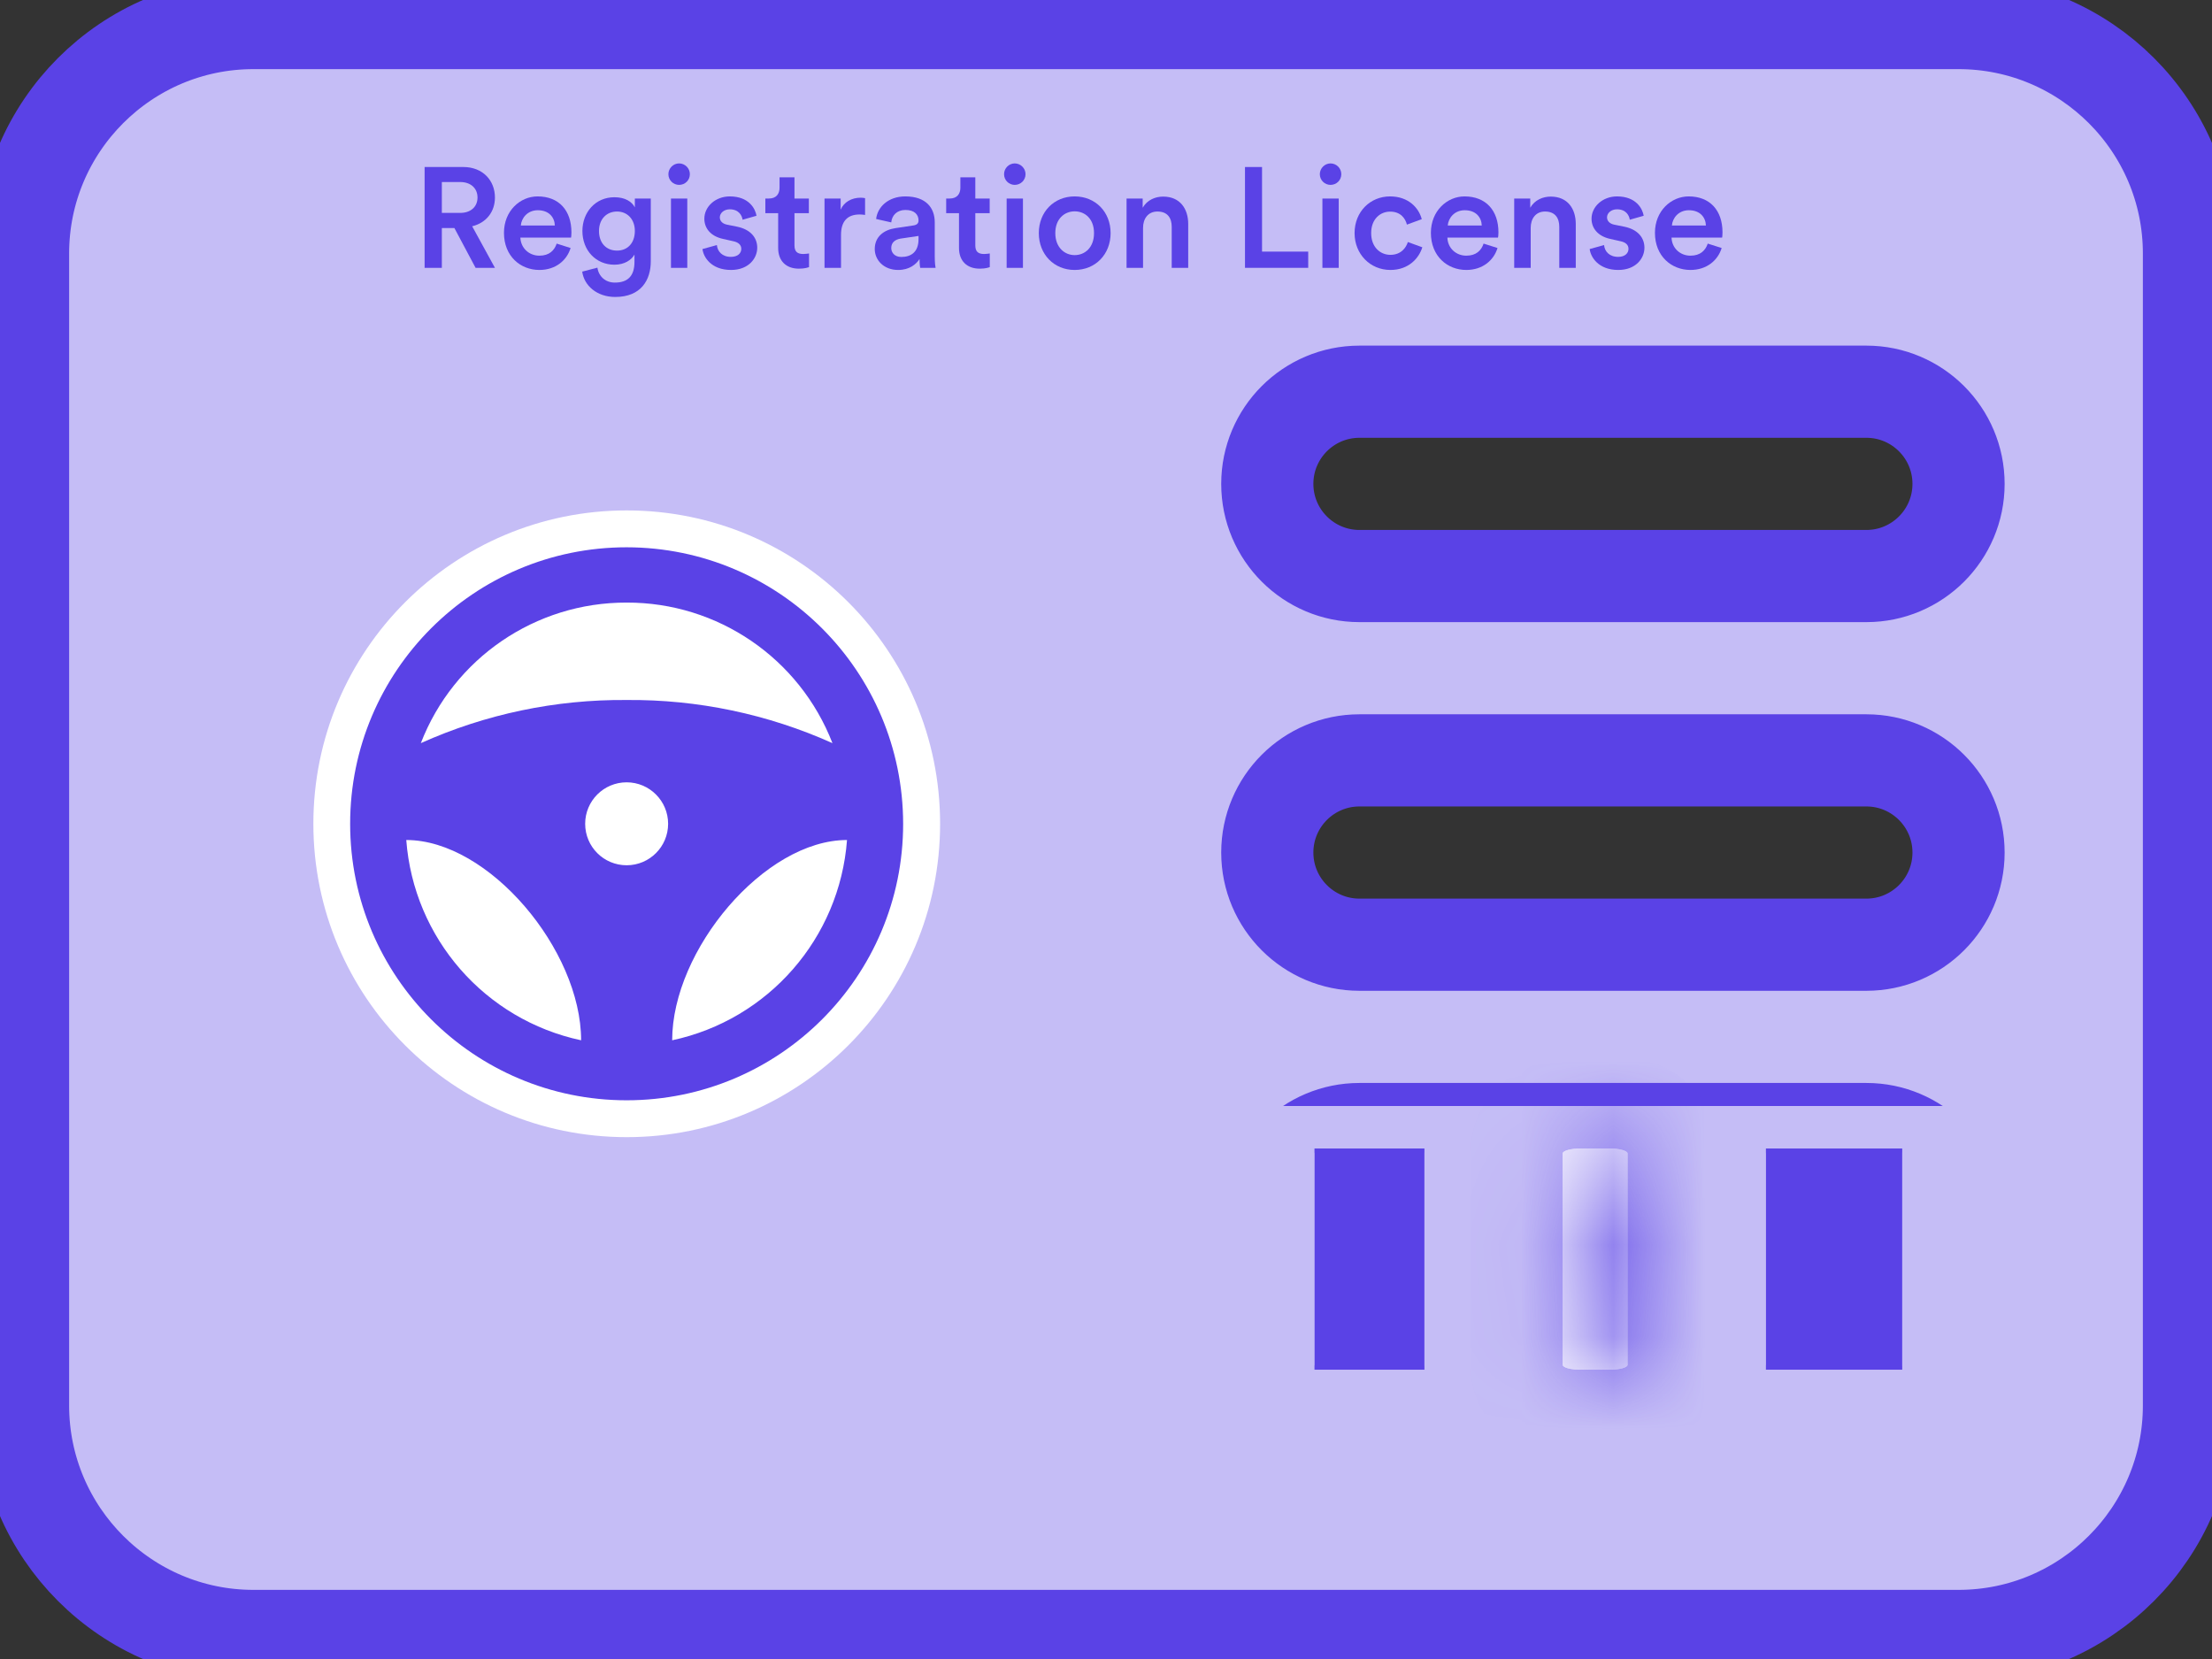 <svg width="24" height="18" viewBox="0 0 24 18" fill="none" xmlns="http://www.w3.org/2000/svg">
<rect x="0" y="0" width="24" height="18" fill="#333333" stroke="none"/>
<g clipPath="url(#clip0_245_136)">
<path d="M2.75 0.25H21.25C22.629 0.25 23.75 1.371 23.75 2.75V15.25C23.75 16.629 22.629 17.75 21.25 17.75H2.75C1.371 17.75 0.25 16.629 0.25 15.25V2.75C0.25 1.371 1.371 0.25 2.75 0.25ZM10.25 6.5C10.25 4.984 9.016 3.75 7.5 3.75C5.984 3.75 4.75 4.984 4.75 6.5C4.75 8.016 5.984 9.25 7.5 9.25C9.016 9.25 10.25 8.016 10.25 6.5ZM11.25 14.25C11.802 14.25 12.25 13.802 12.25 13.25V12.75C12.25 11.095 10.905 9.75 9.25 9.75H5.75C4.095 9.75 2.75 11.095 2.75 12.75V13.25C2.75 13.802 3.198 14.25 3.75 14.25H11.25ZM14.75 14.25H20.25C20.802 14.25 21.25 13.802 21.25 13.25C21.25 12.698 20.802 12.25 20.25 12.25H14.75C14.198 12.25 13.75 12.698 13.75 13.25C13.75 13.802 14.198 14.25 14.75 14.25ZM14.75 10.25H20.25C20.802 10.25 21.25 9.802 21.25 9.25C21.25 8.698 20.802 8.25 20.25 8.25H14.75C14.198 8.25 13.75 8.698 13.75 9.25C13.75 9.802 14.198 10.25 14.75 10.25ZM14.75 6.25H20.25C20.802 6.25 21.25 5.802 21.25 5.25C21.25 4.698 20.802 4.25 20.25 4.25H14.75C14.198 4.25 13.75 4.698 13.75 5.25C13.75 5.802 14.198 6.25 14.75 6.25Z" fill="#C5BDF6" stroke="#5A42E6" strokeWidth="0.5"/>
<rect x="2" y="3" width="11" height="12" fill="#C5BDF6"/>
<rect x="12" y="12" width="10" height="3" fill="#C5BDF6"/>
<ellipse cx="6.8" cy="8.938" rx="3.4" ry="3.4" fill="white"/>
<path d="M6.799 5.938C5.142 5.938 3.799 7.282 3.799 8.938C3.799 10.595 5.142 11.938 6.799 11.938C8.456 11.938 9.799 10.595 9.799 8.938C9.797 7.282 8.455 5.94 6.799 5.938ZM6.799 6.538C7.787 6.535 8.675 7.142 9.032 8.063C8.33 7.748 7.568 7.588 6.799 7.595C6.029 7.588 5.267 7.748 4.566 8.063C4.922 7.142 5.81 6.535 6.799 6.538ZM6.305 11.287C5.26 11.064 4.488 10.179 4.408 9.114C5.304 9.114 6.305 10.307 6.305 11.287ZM6.799 9.388C6.55 9.388 6.349 9.187 6.349 8.938C6.349 8.69 6.55 8.488 6.799 8.488C7.047 8.488 7.249 8.69 7.249 8.938C7.249 9.187 7.047 9.388 6.799 9.388ZM7.293 11.287C7.293 10.307 8.294 9.114 9.19 9.114C9.11 10.179 8.337 11.064 7.293 11.287Z" fill="#5A42E6"/>
<path d="M14.262 12.515C14.262 12.486 14.35 12.461 14.457 12.461H15.26C15.367 12.461 15.455 12.486 15.455 12.515V14.808C15.455 14.838 15.367 14.861 15.26 14.861H14.457C14.35 14.861 14.262 14.838 14.262 14.808V12.515Z" fill="white"/>
<path d="M14.762 14.361V12.961H14.955V14.361H14.762Z" fill="white" stroke="#5A42E6"/>
<path d="M16.955 12.515C16.955 12.486 17.043 12.461 17.15 12.461H17.464C17.571 12.461 17.659 12.486 17.659 12.515V14.808C17.659 14.838 17.571 14.861 17.464 14.861H17.15C17.043 14.861 16.955 14.838 16.955 14.808V12.515Z" fill="white"/>
<mask id="path-9-inside-1_245_136" fill="white">
<path d="M16.955 12.515C16.955 12.486 17.043 12.461 17.15 12.461H17.464C17.571 12.461 17.659 12.486 17.659 12.515V14.808C17.659 14.838 17.571 14.861 17.464 14.861H17.15C17.043 14.861 16.955 14.838 16.955 14.808V12.515Z"/>
</mask>
<path d="M16.955 12.515C16.955 12.486 17.043 12.461 17.15 12.461H17.464C17.571 12.461 17.659 12.486 17.659 12.515V14.808C17.659 14.838 17.571 14.861 17.464 14.861H17.15C17.043 14.861 16.955 14.838 16.955 14.808V12.515Z" fill="white"/>
<path d="M17.955 12.515C17.955 13.04 17.576 13.293 17.512 13.335C17.4 13.407 17.305 13.434 17.276 13.442C17.204 13.461 17.16 13.461 17.15 13.461V11.461C17.033 11.461 16.892 11.474 16.749 11.513C16.684 11.53 16.561 11.569 16.429 11.653C16.345 11.708 15.955 11.976 15.955 12.515H17.955ZM17.15 13.461H17.464V11.461H17.15V13.461ZM17.464 13.461C17.454 13.461 17.41 13.461 17.338 13.442C17.309 13.434 17.214 13.407 17.103 13.335C17.038 13.293 16.659 13.04 16.659 12.515H18.659C18.659 11.976 18.27 11.708 18.185 11.653C18.054 11.569 17.93 11.53 17.866 11.513C17.723 11.474 17.581 11.461 17.464 11.461V13.461ZM16.659 12.515V14.808H18.659V12.515H16.659ZM16.659 14.808C16.659 14.284 17.038 14.03 17.103 13.988C17.214 13.916 17.309 13.889 17.338 13.881C17.41 13.861 17.454 13.861 17.464 13.861V15.861C17.581 15.861 17.723 15.85 17.866 15.81C17.93 15.793 18.054 15.754 18.185 15.67C18.27 15.615 18.659 15.347 18.659 14.808H16.659ZM17.464 13.861H17.15V15.861H17.464V13.861ZM17.15 13.861C17.16 13.861 17.204 13.861 17.276 13.881C17.305 13.889 17.4 13.916 17.512 13.988C17.576 14.03 17.955 14.284 17.955 14.808H15.955C15.955 15.347 16.345 15.615 16.429 15.67C16.561 15.754 16.684 15.793 16.749 15.81C16.892 15.85 17.033 15.861 17.15 15.861V13.861ZM17.955 14.808V12.515H15.955V14.808H17.955Z" fill="#5A42E6" mask="url(#path-9-inside-1_245_136)"/>
<path d="M19.16 12.515C19.16 12.486 19.248 12.461 19.355 12.461H20.443C20.551 12.461 20.639 12.486 20.639 12.515V14.808C20.639 14.838 20.551 14.861 20.443 14.861H19.355C19.248 14.861 19.16 14.838 19.16 14.808V12.515Z" fill="white"/>
<path d="M19.66 14.361V12.961H20.139V14.361H19.66Z" fill="white" stroke="#5A42E6"/>
<path d="M5.16 2.906L4.93 2.474H4.794V2.906H4.607V1.812H5.027C5.238 1.812 5.37 1.958 5.37 2.143C5.37 2.299 5.275 2.418 5.123 2.455L5.37 2.906H5.16ZM4.794 2.31H4.993C5.107 2.31 5.181 2.244 5.181 2.143C5.181 2.042 5.107 1.975 4.993 1.975H4.794V2.31Z" fill="#5A42E6"/>
<path d="M5.651 2.447H6.02C6.017 2.359 5.958 2.281 5.835 2.281C5.722 2.281 5.657 2.367 5.651 2.447ZM6.04 2.643L6.191 2.691C6.151 2.822 6.032 2.929 5.852 2.929C5.648 2.929 5.468 2.781 5.468 2.526C5.468 2.288 5.643 2.131 5.833 2.131C6.065 2.131 6.2 2.284 6.2 2.521C6.2 2.551 6.197 2.575 6.196 2.578H5.646C5.651 2.693 5.741 2.774 5.852 2.774C5.96 2.774 6.015 2.717 6.04 2.643Z" fill="#5A42E6"/>
<path d="M6.317 2.947L6.482 2.904C6.495 2.997 6.567 3.066 6.671 3.066C6.813 3.066 6.884 2.993 6.884 2.841V2.762C6.851 2.821 6.776 2.872 6.666 2.872C6.466 2.872 6.319 2.717 6.319 2.506C6.319 2.305 6.459 2.14 6.666 2.14C6.783 2.14 6.856 2.188 6.888 2.25V2.154H7.061V2.835C7.061 3.035 6.958 3.222 6.675 3.222C6.476 3.222 6.337 3.098 6.317 2.947ZM6.695 2.719C6.81 2.719 6.888 2.636 6.888 2.506C6.888 2.378 6.806 2.295 6.695 2.295C6.581 2.295 6.499 2.378 6.499 2.506C6.499 2.637 6.578 2.719 6.695 2.719Z" fill="#5A42E6"/>
<path d="M7.457 2.906H7.28V2.154H7.457V2.906ZM7.252 1.89C7.252 1.826 7.305 1.773 7.368 1.773C7.433 1.773 7.485 1.826 7.485 1.89C7.485 1.955 7.433 2.006 7.368 2.006C7.305 2.006 7.252 1.955 7.252 1.89Z" fill="#5A42E6"/>
<path d="M7.622 2.702L7.778 2.659C7.784 2.727 7.835 2.787 7.93 2.787C8.005 2.787 8.043 2.747 8.043 2.7C8.043 2.66 8.015 2.629 7.955 2.617L7.844 2.592C7.711 2.563 7.642 2.477 7.642 2.373C7.642 2.242 7.762 2.131 7.918 2.131C8.128 2.131 8.196 2.267 8.208 2.341L8.057 2.384C8.051 2.341 8.018 2.271 7.918 2.271C7.855 2.271 7.81 2.312 7.81 2.358C7.81 2.398 7.839 2.427 7.886 2.437L8 2.46C8.142 2.49 8.216 2.577 8.216 2.688C8.216 2.802 8.123 2.929 7.932 2.929C7.714 2.929 7.631 2.787 7.622 2.702Z" fill="#5A42E6"/>
<path d="M8.62 1.924V2.154H8.776V2.313H8.62V2.662C8.62 2.728 8.649 2.756 8.716 2.756C8.741 2.756 8.77 2.751 8.778 2.75V2.898C8.767 2.902 8.733 2.915 8.668 2.915C8.529 2.915 8.443 2.831 8.443 2.691V2.313H8.304V2.154H8.342C8.423 2.154 8.458 2.103 8.458 2.037V1.924H8.62Z" fill="#5A42E6"/>
<path d="M9.386 2.15V2.332C9.366 2.329 9.346 2.327 9.327 2.327C9.189 2.327 9.125 2.407 9.125 2.548V2.906H8.946V2.154H9.121V2.275C9.156 2.193 9.239 2.145 9.338 2.145C9.36 2.145 9.378 2.148 9.386 2.15Z" fill="#5A42E6"/>
<path d="M9.491 2.702C9.491 2.568 9.589 2.494 9.717 2.475L9.91 2.446C9.954 2.44 9.966 2.418 9.966 2.392C9.966 2.329 9.923 2.278 9.824 2.278C9.73 2.278 9.677 2.338 9.67 2.413L9.506 2.376C9.52 2.247 9.637 2.131 9.822 2.131C10.054 2.131 10.142 2.262 10.142 2.412V2.785C10.142 2.853 10.149 2.898 10.151 2.906H9.984C9.983 2.901 9.977 2.87 9.977 2.81C9.941 2.867 9.867 2.929 9.745 2.929C9.588 2.929 9.491 2.821 9.491 2.702ZM9.779 2.788C9.879 2.788 9.966 2.74 9.966 2.594V2.56L9.77 2.589C9.714 2.599 9.67 2.629 9.67 2.691C9.67 2.742 9.708 2.788 9.779 2.788Z" fill="#5A42E6"/>
<path d="M10.582 1.924V2.154H10.738V2.313H10.582V2.662C10.582 2.728 10.611 2.756 10.678 2.756C10.702 2.756 10.732 2.751 10.739 2.75V2.898C10.729 2.902 10.694 2.915 10.63 2.915C10.491 2.915 10.405 2.831 10.405 2.691V2.313H10.266V2.154H10.304C10.384 2.154 10.42 2.103 10.42 2.037V1.924H10.582Z" fill="#5A42E6"/>
<path d="M11.099 2.906H10.922V2.154H11.099V2.906ZM10.894 1.89C10.894 1.826 10.946 1.773 11.01 1.773C11.074 1.773 11.127 1.826 11.127 1.89C11.127 1.955 11.074 2.006 11.01 2.006C10.946 2.006 10.894 1.955 10.894 1.89Z" fill="#5A42E6"/>
<path d="M11.66 2.768C11.771 2.768 11.87 2.686 11.87 2.529C11.87 2.373 11.771 2.293 11.66 2.293C11.551 2.293 11.45 2.373 11.45 2.529C11.45 2.685 11.551 2.768 11.66 2.768ZM11.66 2.131C11.885 2.131 12.05 2.299 12.05 2.529C12.05 2.76 11.885 2.929 11.66 2.929C11.436 2.929 11.271 2.76 11.271 2.529C11.271 2.299 11.436 2.131 11.66 2.131Z" fill="#5A42E6"/>
<path d="M12.402 2.472V2.906H12.223V2.154H12.398V2.254C12.447 2.168 12.537 2.133 12.62 2.133C12.803 2.133 12.892 2.265 12.892 2.43V2.906H12.713V2.461C12.713 2.369 12.671 2.295 12.558 2.295C12.456 2.295 12.402 2.373 12.402 2.472Z" fill="#5A42E6"/>
<path d="M14.194 2.906H13.508V1.812H13.693V2.73H14.194V2.906Z" fill="#5A42E6"/>
<path d="M14.525 2.906H14.348V2.154H14.525V2.906ZM14.32 1.89C14.32 1.826 14.373 1.773 14.436 1.773C14.501 1.773 14.553 1.826 14.553 1.89C14.553 1.955 14.501 2.006 14.436 2.006C14.373 2.006 14.32 1.955 14.32 1.89Z" fill="#5A42E6"/>
<path d="M15.083 2.296C14.974 2.296 14.877 2.378 14.877 2.529C14.877 2.68 14.974 2.765 15.086 2.765C15.204 2.765 15.258 2.683 15.275 2.626L15.432 2.683C15.396 2.801 15.284 2.929 15.086 2.929C14.866 2.929 14.697 2.757 14.697 2.529C14.697 2.298 14.866 2.131 15.082 2.131C15.284 2.131 15.395 2.258 15.426 2.378L15.265 2.437C15.248 2.37 15.197 2.296 15.083 2.296Z" fill="#5A42E6"/>
<path d="M15.708 2.447H16.077C16.074 2.359 16.015 2.281 15.892 2.281C15.779 2.281 15.714 2.367 15.708 2.447ZM16.097 2.643L16.248 2.691C16.208 2.822 16.089 2.929 15.909 2.929C15.705 2.929 15.525 2.781 15.525 2.526C15.525 2.288 15.701 2.131 15.89 2.131C16.122 2.131 16.258 2.284 16.258 2.521C16.258 2.551 16.255 2.575 16.253 2.578H15.704C15.708 2.693 15.798 2.774 15.909 2.774C16.017 2.774 16.072 2.717 16.097 2.643Z" fill="#5A42E6"/>
<path d="M16.608 2.472V2.906H16.429V2.154H16.603V2.254C16.652 2.168 16.742 2.133 16.825 2.133C17.009 2.133 17.097 2.265 17.097 2.43V2.906H16.918V2.461C16.918 2.369 16.876 2.295 16.763 2.295C16.662 2.295 16.608 2.373 16.608 2.472Z" fill="#5A42E6"/>
<path d="M17.248 2.702L17.404 2.659C17.41 2.727 17.461 2.787 17.557 2.787C17.631 2.787 17.669 2.747 17.669 2.7C17.669 2.66 17.642 2.629 17.581 2.617L17.47 2.592C17.338 2.563 17.268 2.477 17.268 2.373C17.268 2.242 17.389 2.131 17.544 2.131C17.754 2.131 17.822 2.267 17.834 2.341L17.683 2.384C17.677 2.341 17.645 2.271 17.544 2.271C17.481 2.271 17.436 2.312 17.436 2.358C17.436 2.398 17.466 2.427 17.512 2.437L17.626 2.46C17.768 2.49 17.842 2.577 17.842 2.688C17.842 2.802 17.75 2.929 17.558 2.929C17.341 2.929 17.257 2.787 17.248 2.702Z" fill="#5A42E6"/>
<path d="M18.14 2.447H18.509C18.506 2.359 18.447 2.281 18.324 2.281C18.211 2.281 18.146 2.367 18.14 2.447ZM18.529 2.643L18.68 2.691C18.64 2.822 18.521 2.929 18.341 2.929C18.137 2.929 17.956 2.781 17.956 2.526C17.956 2.288 18.132 2.131 18.322 2.131C18.554 2.131 18.689 2.284 18.689 2.521C18.689 2.551 18.686 2.575 18.685 2.578H18.136C18.14 2.693 18.23 2.774 18.341 2.774C18.449 2.774 18.504 2.717 18.529 2.643Z" fill="#5A42E6"/>
</g>
<defs>
<clipPath id="clip0_245_136">
<rect width="24" height="18" fill="white"/>
</clipPath>
</defs>
</svg>
